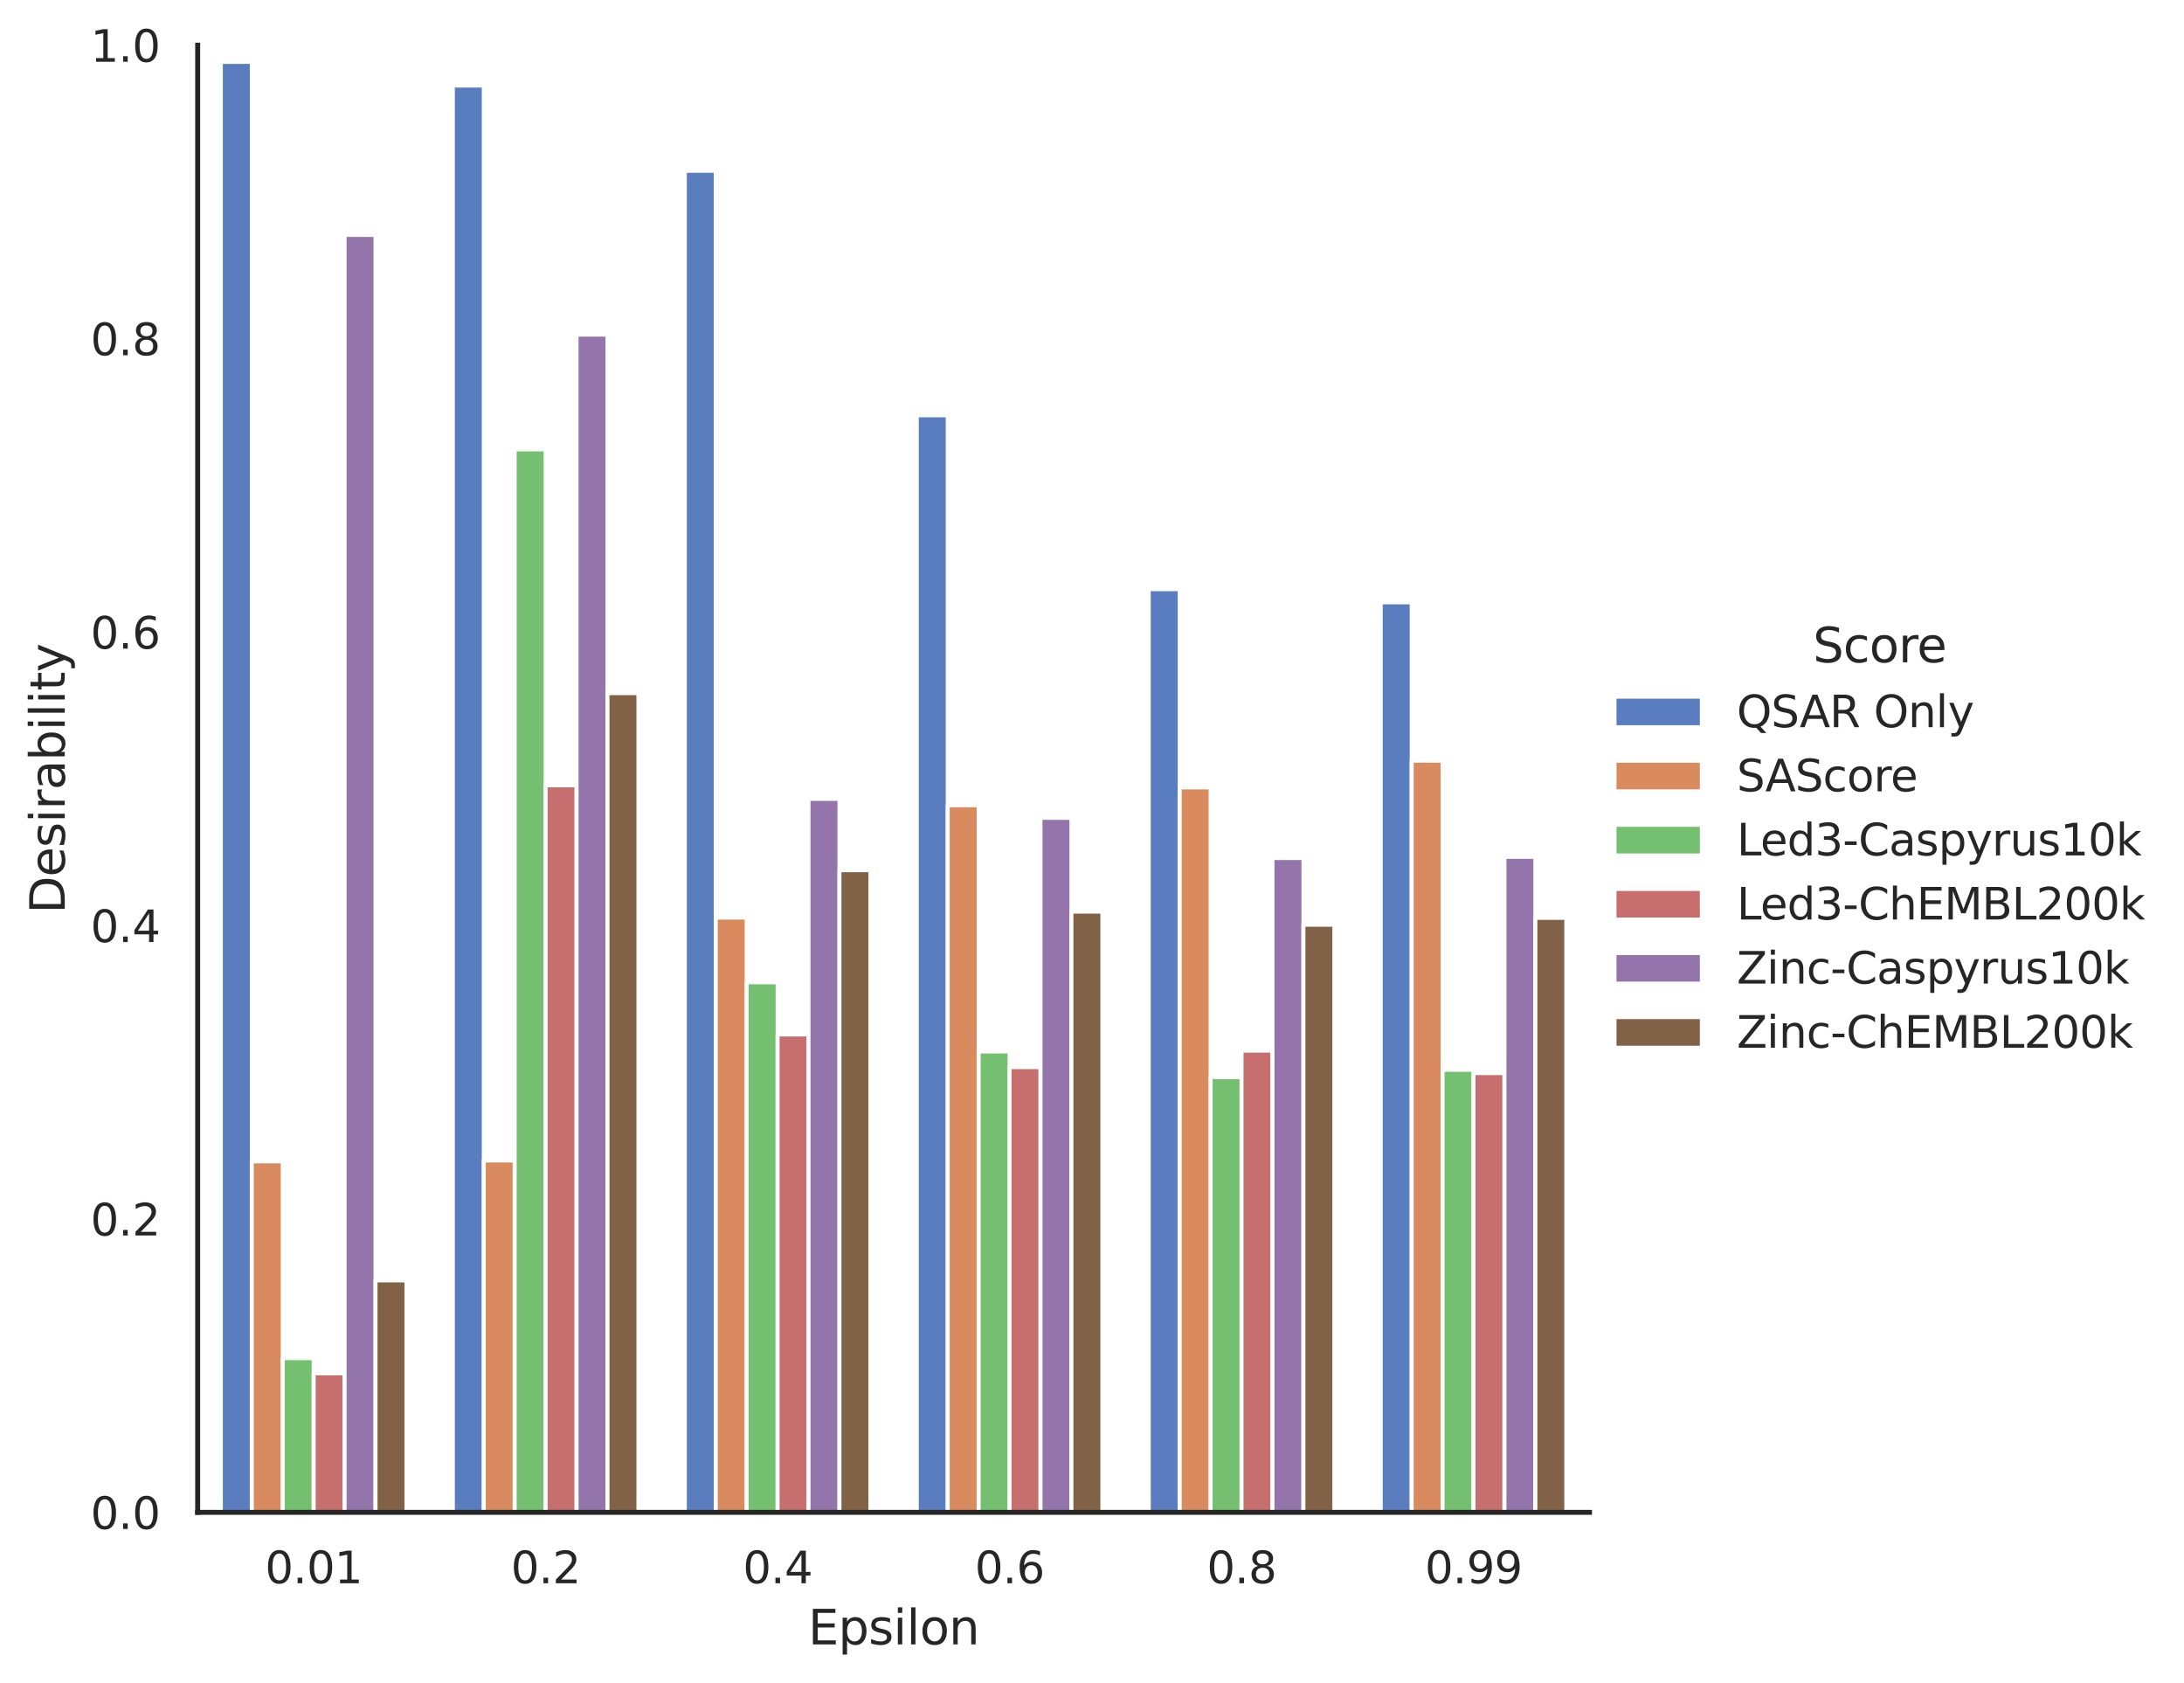 <?xml version="1.0" encoding="utf-8" standalone="no"?>
<!DOCTYPE svg PUBLIC "-//W3C//DTD SVG 1.1//EN"
  "http://www.w3.org/Graphics/SVG/1.1/DTD/svg11.dtd">
<svg xmlns:xlink="http://www.w3.org/1999/xlink" width="550.294pt" height="423.919pt" viewBox="0 0 550.294 423.919" xmlns="http://www.w3.org/2000/svg" version="1.1">
 <defs>
  <style type="text/css">*{stroke-linejoin: round; stroke-linecap: butt}</style>
 </defs>
 <g id="figure_1">
  <g id="patch_1">
   <path d="M 0 423.919 
L 550.294 423.919 
L 550.294 0 
L 0 0 
z
" style="fill: #ffffff"/>
  </g>
  <g id="axes_1">
   <g id="patch_2">
    <path d="M 49.807 380.959 
L 400.501 380.959 
L 400.501 11.379 
L 49.807 11.379 
z
" style="fill: #ffffff"/>
   </g>
   <g id="matplotlib.axis_1">
    <g id="xtick_1">
     <g id="text_1">
      <!-- 0.01 -->
      <g style="fill: #262626" transform="translate(66.786 398.817)scale(0.11 -0.11)">
       <defs>
        <path id="DejaVuSans-30" d="M 2034 4250 
Q 1547 4250 1301 3770 
Q 1056 3291 1056 2328 
Q 1056 1369 1301 889 
Q 1547 409 2034 409 
Q 2525 409 2770 889 
Q 3016 1369 3016 2328 
Q 3016 3291 2770 3770 
Q 2525 4250 2034 4250 
z
M 2034 4750 
Q 2819 4750 3233 4129 
Q 3647 3509 3647 2328 
Q 3647 1150 3233 529 
Q 2819 -91 2034 -91 
Q 1250 -91 836 529 
Q 422 1150 422 2328 
Q 422 3509 836 4129 
Q 1250 4750 2034 4750 
z
" transform="scale(0.016)"/>
        <path id="DejaVuSans-2e" d="M 684 794 
L 1344 794 
L 1344 0 
L 684 0 
L 684 794 
z
" transform="scale(0.016)"/>
        <path id="DejaVuSans-31" d="M 794 531 
L 1825 531 
L 1825 4091 
L 703 3866 
L 703 4441 
L 1819 4666 
L 2450 4666 
L 2450 531 
L 3481 531 
L 3481 0 
L 794 0 
L 794 531 
z
" transform="scale(0.016)"/>
       </defs>
       <use xlink:href="#DejaVuSans-30"/>
       <use xlink:href="#DejaVuSans-2e" x="63.623"/>
       <use xlink:href="#DejaVuSans-30" x="95.41"/>
       <use xlink:href="#DejaVuSans-31" x="159.033"/>
      </g>
     </g>
    </g>
    <g id="xtick_2">
     <g id="text_2">
      <!-- 0.2 -->
      <g style="fill: #262626" transform="translate(128.734 398.817)scale(0.11 -0.11)">
       <defs>
        <path id="DejaVuSans-32" d="M 1228 531 
L 3431 531 
L 3431 0 
L 469 0 
L 469 531 
Q 828 903 1448 1529 
Q 2069 2156 2228 2338 
Q 2531 2678 2651 2914 
Q 2772 3150 2772 3378 
Q 2772 3750 2511 3984 
Q 2250 4219 1831 4219 
Q 1534 4219 1204 4116 
Q 875 4013 500 3803 
L 500 4441 
Q 881 4594 1212 4672 
Q 1544 4750 1819 4750 
Q 2544 4750 2975 4387 
Q 3406 4025 3406 3419 
Q 3406 3131 3298 2873 
Q 3191 2616 2906 2266 
Q 2828 2175 2409 1742 
Q 1991 1309 1228 531 
z
" transform="scale(0.016)"/>
       </defs>
       <use xlink:href="#DejaVuSans-30"/>
       <use xlink:href="#DejaVuSans-2e" x="63.623"/>
       <use xlink:href="#DejaVuSans-32" x="95.41"/>
      </g>
     </g>
    </g>
    <g id="xtick_3">
     <g id="text_3">
      <!-- 0.4 -->
      <g style="fill: #262626" transform="translate(187.183 398.817)scale(0.11 -0.11)">
       <defs>
        <path id="DejaVuSans-34" d="M 2419 4116 
L 825 1625 
L 2419 1625 
L 2419 4116 
z
M 2253 4666 
L 3047 4666 
L 3047 1625 
L 3713 1625 
L 3713 1100 
L 3047 1100 
L 3047 0 
L 2419 0 
L 2419 1100 
L 313 1100 
L 313 1709 
L 2253 4666 
z
" transform="scale(0.016)"/>
       </defs>
       <use xlink:href="#DejaVuSans-30"/>
       <use xlink:href="#DejaVuSans-2e" x="63.623"/>
       <use xlink:href="#DejaVuSans-34" x="95.41"/>
      </g>
     </g>
    </g>
    <g id="xtick_4">
     <g id="text_4">
      <!-- 0.6 -->
      <g style="fill: #262626" transform="translate(245.632 398.817)scale(0.11 -0.11)">
       <defs>
        <path id="DejaVuSans-36" d="M 2113 2584 
Q 1688 2584 1439 2293 
Q 1191 2003 1191 1497 
Q 1191 994 1439 701 
Q 1688 409 2113 409 
Q 2538 409 2786 701 
Q 3034 994 3034 1497 
Q 3034 2003 2786 2293 
Q 2538 2584 2113 2584 
z
M 3366 4563 
L 3366 3988 
Q 3128 4100 2886 4159 
Q 2644 4219 2406 4219 
Q 1781 4219 1451 3797 
Q 1122 3375 1075 2522 
Q 1259 2794 1537 2939 
Q 1816 3084 2150 3084 
Q 2853 3084 3261 2657 
Q 3669 2231 3669 1497 
Q 3669 778 3244 343 
Q 2819 -91 2113 -91 
Q 1303 -91 875 529 
Q 447 1150 447 2328 
Q 447 3434 972 4092 
Q 1497 4750 2381 4750 
Q 2619 4750 2861 4703 
Q 3103 4656 3366 4563 
z
" transform="scale(0.016)"/>
       </defs>
       <use xlink:href="#DejaVuSans-30"/>
       <use xlink:href="#DejaVuSans-2e" x="63.623"/>
       <use xlink:href="#DejaVuSans-36" x="95.41"/>
      </g>
     </g>
    </g>
    <g id="xtick_5">
     <g id="text_5">
      <!-- 0.8 -->
      <g style="fill: #262626" transform="translate(304.081 398.817)scale(0.11 -0.11)">
       <defs>
        <path id="DejaVuSans-38" d="M 2034 2216 
Q 1584 2216 1326 1975 
Q 1069 1734 1069 1313 
Q 1069 891 1326 650 
Q 1584 409 2034 409 
Q 2484 409 2743 651 
Q 3003 894 3003 1313 
Q 3003 1734 2745 1975 
Q 2488 2216 2034 2216 
z
M 1403 2484 
Q 997 2584 770 2862 
Q 544 3141 544 3541 
Q 544 4100 942 4425 
Q 1341 4750 2034 4750 
Q 2731 4750 3128 4425 
Q 3525 4100 3525 3541 
Q 3525 3141 3298 2862 
Q 3072 2584 2669 2484 
Q 3125 2378 3379 2068 
Q 3634 1759 3634 1313 
Q 3634 634 3220 271 
Q 2806 -91 2034 -91 
Q 1263 -91 848 271 
Q 434 634 434 1313 
Q 434 1759 690 2068 
Q 947 2378 1403 2484 
z
M 1172 3481 
Q 1172 3119 1398 2916 
Q 1625 2713 2034 2713 
Q 2441 2713 2670 2916 
Q 2900 3119 2900 3481 
Q 2900 3844 2670 4047 
Q 2441 4250 2034 4250 
Q 1625 4250 1398 4047 
Q 1172 3844 1172 3481 
z
" transform="scale(0.016)"/>
       </defs>
       <use xlink:href="#DejaVuSans-30"/>
       <use xlink:href="#DejaVuSans-2e" x="63.623"/>
       <use xlink:href="#DejaVuSans-38" x="95.41"/>
      </g>
     </g>
    </g>
    <g id="xtick_6">
     <g id="text_6">
      <!-- 0.99 -->
      <g style="fill: #262626" transform="translate(359.03 398.817)scale(0.11 -0.11)">
       <defs>
        <path id="DejaVuSans-39" d="M 703 97 
L 703 672 
Q 941 559 1184 500 
Q 1428 441 1663 441 
Q 2288 441 2617 861 
Q 2947 1281 2994 2138 
Q 2813 1869 2534 1725 
Q 2256 1581 1919 1581 
Q 1219 1581 811 2004 
Q 403 2428 403 3163 
Q 403 3881 828 4315 
Q 1253 4750 1959 4750 
Q 2769 4750 3195 4129 
Q 3622 3509 3622 2328 
Q 3622 1225 3098 567 
Q 2575 -91 1691 -91 
Q 1453 -91 1209 -44 
Q 966 3 703 97 
z
M 1959 2075 
Q 2384 2075 2632 2365 
Q 2881 2656 2881 3163 
Q 2881 3666 2632 3958 
Q 2384 4250 1959 4250 
Q 1534 4250 1286 3958 
Q 1038 3666 1038 3163 
Q 1038 2656 1286 2365 
Q 1534 2075 1959 2075 
z
" transform="scale(0.016)"/>
       </defs>
       <use xlink:href="#DejaVuSans-30"/>
       <use xlink:href="#DejaVuSans-2e" x="63.623"/>
       <use xlink:href="#DejaVuSans-39" x="95.41"/>
       <use xlink:href="#DejaVuSans-39" x="159.033"/>
      </g>
     </g>
    </g>
    <g id="text_7">
     <!-- Epsilon -->
     <g style="fill: #262626" transform="translate(203.621 414.223)scale(0.12 -0.12)">
      <defs>
       <path id="DejaVuSans-45" d="M 628 4666 
L 3578 4666 
L 3578 4134 
L 1259 4134 
L 1259 2753 
L 3481 2753 
L 3481 2222 
L 1259 2222 
L 1259 531 
L 3634 531 
L 3634 0 
L 628 0 
L 628 4666 
z
" transform="scale(0.016)"/>
       <path id="DejaVuSans-70" d="M 1159 525 
L 1159 -1331 
L 581 -1331 
L 581 3500 
L 1159 3500 
L 1159 2969 
Q 1341 3281 1617 3432 
Q 1894 3584 2278 3584 
Q 2916 3584 3314 3078 
Q 3713 2572 3713 1747 
Q 3713 922 3314 415 
Q 2916 -91 2278 -91 
Q 1894 -91 1617 61 
Q 1341 213 1159 525 
z
M 3116 1747 
Q 3116 2381 2855 2742 
Q 2594 3103 2138 3103 
Q 1681 3103 1420 2742 
Q 1159 2381 1159 1747 
Q 1159 1113 1420 752 
Q 1681 391 2138 391 
Q 2594 391 2855 752 
Q 3116 1113 3116 1747 
z
" transform="scale(0.016)"/>
       <path id="DejaVuSans-73" d="M 2834 3397 
L 2834 2853 
Q 2591 2978 2328 3040 
Q 2066 3103 1784 3103 
Q 1356 3103 1142 2972 
Q 928 2841 928 2578 
Q 928 2378 1081 2264 
Q 1234 2150 1697 2047 
L 1894 2003 
Q 2506 1872 2764 1633 
Q 3022 1394 3022 966 
Q 3022 478 2636 193 
Q 2250 -91 1575 -91 
Q 1294 -91 989 -36 
Q 684 19 347 128 
L 347 722 
Q 666 556 975 473 
Q 1284 391 1588 391 
Q 1994 391 2212 530 
Q 2431 669 2431 922 
Q 2431 1156 2273 1281 
Q 2116 1406 1581 1522 
L 1381 1569 
Q 847 1681 609 1914 
Q 372 2147 372 2553 
Q 372 3047 722 3315 
Q 1072 3584 1716 3584 
Q 2034 3584 2315 3537 
Q 2597 3491 2834 3397 
z
" transform="scale(0.016)"/>
       <path id="DejaVuSans-69" d="M 603 3500 
L 1178 3500 
L 1178 0 
L 603 0 
L 603 3500 
z
M 603 4863 
L 1178 4863 
L 1178 4134 
L 603 4134 
L 603 4863 
z
" transform="scale(0.016)"/>
       <path id="DejaVuSans-6c" d="M 603 4863 
L 1178 4863 
L 1178 0 
L 603 0 
L 603 4863 
z
" transform="scale(0.016)"/>
       <path id="DejaVuSans-6f" d="M 1959 3097 
Q 1497 3097 1228 2736 
Q 959 2375 959 1747 
Q 959 1119 1226 758 
Q 1494 397 1959 397 
Q 2419 397 2687 759 
Q 2956 1122 2956 1747 
Q 2956 2369 2687 2733 
Q 2419 3097 1959 3097 
z
M 1959 3584 
Q 2709 3584 3137 3096 
Q 3566 2609 3566 1747 
Q 3566 888 3137 398 
Q 2709 -91 1959 -91 
Q 1206 -91 779 398 
Q 353 888 353 1747 
Q 353 2609 779 3096 
Q 1206 3584 1959 3584 
z
" transform="scale(0.016)"/>
       <path id="DejaVuSans-6e" d="M 3513 2113 
L 3513 0 
L 2938 0 
L 2938 2094 
Q 2938 2591 2744 2837 
Q 2550 3084 2163 3084 
Q 1697 3084 1428 2787 
Q 1159 2491 1159 1978 
L 1159 0 
L 581 0 
L 581 3500 
L 1159 3500 
L 1159 2956 
Q 1366 3272 1645 3428 
Q 1925 3584 2291 3584 
Q 2894 3584 3203 3211 
Q 3513 2838 3513 2113 
z
" transform="scale(0.016)"/>
      </defs>
      <use xlink:href="#DejaVuSans-45"/>
      <use xlink:href="#DejaVuSans-70" x="63.184"/>
      <use xlink:href="#DejaVuSans-73" x="126.66"/>
      <use xlink:href="#DejaVuSans-69" x="178.76"/>
      <use xlink:href="#DejaVuSans-6c" x="206.543"/>
      <use xlink:href="#DejaVuSans-6f" x="234.326"/>
      <use xlink:href="#DejaVuSans-6e" x="295.508"/>
     </g>
    </g>
   </g>
   <g id="matplotlib.axis_2">
    <g id="ytick_1">
     <g id="text_8">
      <!-- 0.0 -->
      <g style="fill: #262626" transform="translate(22.814 385.138)scale(0.11 -0.11)">
       <use xlink:href="#DejaVuSans-30"/>
       <use xlink:href="#DejaVuSans-2e" x="63.623"/>
       <use xlink:href="#DejaVuSans-30" x="95.41"/>
      </g>
     </g>
    </g>
    <g id="ytick_2">
     <g id="text_9">
      <!-- 0.2 -->
      <g style="fill: #262626" transform="translate(22.814 311.222)scale(0.11 -0.11)">
       <use xlink:href="#DejaVuSans-30"/>
       <use xlink:href="#DejaVuSans-2e" x="63.623"/>
       <use xlink:href="#DejaVuSans-32" x="95.41"/>
      </g>
     </g>
    </g>
    <g id="ytick_3">
     <g id="text_10">
      <!-- 0.4 -->
      <g style="fill: #262626" transform="translate(22.814 237.306)scale(0.11 -0.11)">
       <use xlink:href="#DejaVuSans-30"/>
       <use xlink:href="#DejaVuSans-2e" x="63.623"/>
       <use xlink:href="#DejaVuSans-34" x="95.41"/>
      </g>
     </g>
    </g>
    <g id="ytick_4">
     <g id="text_11">
      <!-- 0.6 -->
      <g style="fill: #262626" transform="translate(22.814 163.39)scale(0.11 -0.11)">
       <use xlink:href="#DejaVuSans-30"/>
       <use xlink:href="#DejaVuSans-2e" x="63.623"/>
       <use xlink:href="#DejaVuSans-36" x="95.41"/>
      </g>
     </g>
    </g>
    <g id="ytick_5">
     <g id="text_12">
      <!-- 0.8 -->
      <g style="fill: #262626" transform="translate(22.814 89.474)scale(0.11 -0.11)">
       <use xlink:href="#DejaVuSans-30"/>
       <use xlink:href="#DejaVuSans-2e" x="63.623"/>
       <use xlink:href="#DejaVuSans-38" x="95.41"/>
      </g>
     </g>
    </g>
    <g id="ytick_6">
     <g id="text_13">
      <!-- 1.0 -->
      <g style="fill: #262626" transform="translate(22.814 15.558)scale(0.11 -0.11)">
       <use xlink:href="#DejaVuSans-31"/>
       <use xlink:href="#DejaVuSans-2e" x="63.623"/>
       <use xlink:href="#DejaVuSans-30" x="95.41"/>
      </g>
     </g>
    </g>
    <g id="text_14">
     <!-- Desirability -->
     <g style="fill: #262626" transform="translate(16.318 230.13)rotate(-90)scale(0.12 -0.12)">
      <defs>
       <path id="DejaVuSans-44" d="M 1259 4147 
L 1259 519 
L 2022 519 
Q 2988 519 3436 956 
Q 3884 1394 3884 2338 
Q 3884 3275 3436 3711 
Q 2988 4147 2022 4147 
L 1259 4147 
z
M 628 4666 
L 1925 4666 
Q 3281 4666 3915 4102 
Q 4550 3538 4550 2338 
Q 4550 1131 3912 565 
Q 3275 0 1925 0 
L 628 0 
L 628 4666 
z
" transform="scale(0.016)"/>
       <path id="DejaVuSans-65" d="M 3597 1894 
L 3597 1613 
L 953 1613 
Q 991 1019 1311 708 
Q 1631 397 2203 397 
Q 2534 397 2845 478 
Q 3156 559 3463 722 
L 3463 178 
Q 3153 47 2828 -22 
Q 2503 -91 2169 -91 
Q 1331 -91 842 396 
Q 353 884 353 1716 
Q 353 2575 817 3079 
Q 1281 3584 2069 3584 
Q 2775 3584 3186 3129 
Q 3597 2675 3597 1894 
z
M 3022 2063 
Q 3016 2534 2758 2815 
Q 2500 3097 2075 3097 
Q 1594 3097 1305 2825 
Q 1016 2553 972 2059 
L 3022 2063 
z
" transform="scale(0.016)"/>
       <path id="DejaVuSans-72" d="M 2631 2963 
Q 2534 3019 2420 3045 
Q 2306 3072 2169 3072 
Q 1681 3072 1420 2755 
Q 1159 2438 1159 1844 
L 1159 0 
L 581 0 
L 581 3500 
L 1159 3500 
L 1159 2956 
Q 1341 3275 1631 3429 
Q 1922 3584 2338 3584 
Q 2397 3584 2469 3576 
Q 2541 3569 2628 3553 
L 2631 2963 
z
" transform="scale(0.016)"/>
       <path id="DejaVuSans-61" d="M 2194 1759 
Q 1497 1759 1228 1600 
Q 959 1441 959 1056 
Q 959 750 1161 570 
Q 1363 391 1709 391 
Q 2188 391 2477 730 
Q 2766 1069 2766 1631 
L 2766 1759 
L 2194 1759 
z
M 3341 1997 
L 3341 0 
L 2766 0 
L 2766 531 
Q 2569 213 2275 61 
Q 1981 -91 1556 -91 
Q 1019 -91 701 211 
Q 384 513 384 1019 
Q 384 1609 779 1909 
Q 1175 2209 1959 2209 
L 2766 2209 
L 2766 2266 
Q 2766 2663 2505 2880 
Q 2244 3097 1772 3097 
Q 1472 3097 1187 3025 
Q 903 2953 641 2809 
L 641 3341 
Q 956 3463 1253 3523 
Q 1550 3584 1831 3584 
Q 2591 3584 2966 3190 
Q 3341 2797 3341 1997 
z
" transform="scale(0.016)"/>
       <path id="DejaVuSans-62" d="M 3116 1747 
Q 3116 2381 2855 2742 
Q 2594 3103 2138 3103 
Q 1681 3103 1420 2742 
Q 1159 2381 1159 1747 
Q 1159 1113 1420 752 
Q 1681 391 2138 391 
Q 2594 391 2855 752 
Q 3116 1113 3116 1747 
z
M 1159 2969 
Q 1341 3281 1617 3432 
Q 1894 3584 2278 3584 
Q 2916 3584 3314 3078 
Q 3713 2572 3713 1747 
Q 3713 922 3314 415 
Q 2916 -91 2278 -91 
Q 1894 -91 1617 61 
Q 1341 213 1159 525 
L 1159 0 
L 581 0 
L 581 4863 
L 1159 4863 
L 1159 2969 
z
" transform="scale(0.016)"/>
       <path id="DejaVuSans-74" d="M 1172 4494 
L 1172 3500 
L 2356 3500 
L 2356 3053 
L 1172 3053 
L 1172 1153 
Q 1172 725 1289 603 
Q 1406 481 1766 481 
L 2356 481 
L 2356 0 
L 1766 0 
Q 1100 0 847 248 
Q 594 497 594 1153 
L 594 3053 
L 172 3053 
L 172 3500 
L 594 3500 
L 594 4494 
L 1172 4494 
z
" transform="scale(0.016)"/>
       <path id="DejaVuSans-79" d="M 2059 -325 
Q 1816 -950 1584 -1140 
Q 1353 -1331 966 -1331 
L 506 -1331 
L 506 -850 
L 844 -850 
Q 1081 -850 1212 -737 
Q 1344 -625 1503 -206 
L 1606 56 
L 191 3500 
L 800 3500 
L 1894 763 
L 2988 3500 
L 3597 3500 
L 2059 -325 
z
" transform="scale(0.016)"/>
      </defs>
      <use xlink:href="#DejaVuSans-44"/>
      <use xlink:href="#DejaVuSans-65" x="77.002"/>
      <use xlink:href="#DejaVuSans-73" x="138.525"/>
      <use xlink:href="#DejaVuSans-69" x="190.625"/>
      <use xlink:href="#DejaVuSans-72" x="218.408"/>
      <use xlink:href="#DejaVuSans-61" x="259.521"/>
      <use xlink:href="#DejaVuSans-62" x="320.801"/>
      <use xlink:href="#DejaVuSans-69" x="384.277"/>
      <use xlink:href="#DejaVuSans-6c" x="412.061"/>
      <use xlink:href="#DejaVuSans-69" x="439.844"/>
      <use xlink:href="#DejaVuSans-74" x="467.627"/>
      <use xlink:href="#DejaVuSans-79" x="506.836"/>
     </g>
    </g>
   </g>
   <g id="patch_3">
    <path d="M 55.652 380.959 
L 63.445 380.959 
L 63.445 15.594 
L 55.652 15.594 
z
" clip-path="url(#p64723d517e)" style="fill: #597dbf; stroke: #ffffff; stroke-linejoin: miter"/>
   </g>
   <g id="patch_4">
    <path d="M 114.101 380.959 
L 121.894 380.959 
L 121.894 21.555 
L 114.101 21.555 
z
" clip-path="url(#p64723d517e)" style="fill: #597dbf; stroke: #ffffff; stroke-linejoin: miter"/>
   </g>
   <g id="patch_5">
    <path d="M 172.55 380.959 
L 180.343 380.959 
L 180.343 43.024 
L 172.55 43.024 
z
" clip-path="url(#p64723d517e)" style="fill: #597dbf; stroke: #ffffff; stroke-linejoin: miter"/>
   </g>
   <g id="patch_6">
    <path d="M 230.999 380.959 
L 238.792 380.959 
L 238.792 104.609 
L 230.999 104.609 
z
" clip-path="url(#p64723d517e)" style="fill: #597dbf; stroke: #ffffff; stroke-linejoin: miter"/>
   </g>
   <g id="patch_7">
    <path d="M 289.448 380.959 
L 297.241 380.959 
L 297.241 148.418 
L 289.448 148.418 
z
" clip-path="url(#p64723d517e)" style="fill: #597dbf; stroke: #ffffff; stroke-linejoin: miter"/>
   </g>
   <g id="patch_8">
    <path d="M 347.897 380.959 
L 355.69 380.959 
L 355.69 151.728 
L 347.897 151.728 
z
" clip-path="url(#p64723d517e)" style="fill: #597dbf; stroke: #ffffff; stroke-linejoin: miter"/>
   </g>
   <g id="patch_9">
    <path d="M 63.445 380.959 
L 71.238 380.959 
L 71.238 292.55 
L 63.445 292.55 
z
" clip-path="url(#p64723d517e)" style="fill: #d98b5f; stroke: #ffffff; stroke-linejoin: miter"/>
   </g>
   <g id="patch_10">
    <path d="M 121.894 380.959 
L 129.687 380.959 
L 129.687 292.323 
L 121.894 292.323 
z
" clip-path="url(#p64723d517e)" style="fill: #d98b5f; stroke: #ffffff; stroke-linejoin: miter"/>
   </g>
   <g id="patch_11">
    <path d="M 180.343 380.959 
L 188.136 380.959 
L 188.136 231.132 
L 180.343 231.132 
z
" clip-path="url(#p64723d517e)" style="fill: #d98b5f; stroke: #ffffff; stroke-linejoin: miter"/>
   </g>
   <g id="patch_12">
    <path d="M 238.792 380.959 
L 246.585 380.959 
L 246.585 202.839 
L 238.792 202.839 
z
" clip-path="url(#p64723d517e)" style="fill: #d98b5f; stroke: #ffffff; stroke-linejoin: miter"/>
   </g>
   <g id="patch_13">
    <path d="M 297.241 380.959 
L 305.034 380.959 
L 305.034 198.356 
L 297.241 198.356 
z
" clip-path="url(#p64723d517e)" style="fill: #d98b5f; stroke: #ffffff; stroke-linejoin: miter"/>
   </g>
   <g id="patch_14">
    <path d="M 355.69 380.959 
L 363.483 380.959 
L 363.483 191.619 
L 355.69 191.619 
z
" clip-path="url(#p64723d517e)" style="fill: #d98b5f; stroke: #ffffff; stroke-linejoin: miter"/>
   </g>
   <g id="patch_15">
    <path d="M 71.238 380.959 
L 79.032 380.959 
L 79.032 342.123 
L 71.238 342.123 
z
" clip-path="url(#p64723d517e)" style="fill: #75bf71; stroke: #ffffff; stroke-linejoin: miter"/>
   </g>
   <g id="patch_16">
    <path d="M 129.687 380.959 
L 137.481 380.959 
L 137.481 113.202 
L 129.687 113.202 
z
" clip-path="url(#p64723d517e)" style="fill: #75bf71; stroke: #ffffff; stroke-linejoin: miter"/>
   </g>
   <g id="patch_17">
    <path d="M 188.136 380.959 
L 195.93 380.959 
L 195.93 247.44 
L 188.136 247.44 
z
" clip-path="url(#p64723d517e)" style="fill: #75bf71; stroke: #ffffff; stroke-linejoin: miter"/>
   </g>
   <g id="patch_18">
    <path d="M 246.585 380.959 
L 254.378 380.959 
L 254.378 264.871 
L 246.585 264.871 
z
" clip-path="url(#p64723d517e)" style="fill: #75bf71; stroke: #ffffff; stroke-linejoin: miter"/>
   </g>
   <g id="patch_19">
    <path d="M 305.034 380.959 
L 312.827 380.959 
L 312.827 271.331 
L 305.034 271.331 
z
" clip-path="url(#p64723d517e)" style="fill: #75bf71; stroke: #ffffff; stroke-linejoin: miter"/>
   </g>
   <g id="patch_20">
    <path d="M 363.483 380.959 
L 371.276 380.959 
L 371.276 269.479 
L 363.483 269.479 
z
" clip-path="url(#p64723d517e)" style="fill: #75bf71; stroke: #ffffff; stroke-linejoin: miter"/>
   </g>
   <g id="patch_21">
    <path d="M 79.032 380.959 
L 86.825 380.959 
L 86.825 345.948 
L 79.032 345.948 
z
" clip-path="url(#p64723d517e)" style="fill: #c76e6e; stroke: #ffffff; stroke-linejoin: miter"/>
   </g>
   <g id="patch_22">
    <path d="M 137.481 380.959 
L 145.274 380.959 
L 145.274 197.827 
L 137.481 197.827 
z
" clip-path="url(#p64723d517e)" style="fill: #c76e6e; stroke: #ffffff; stroke-linejoin: miter"/>
   </g>
   <g id="patch_23">
    <path d="M 195.93 380.959 
L 203.723 380.959 
L 203.723 260.581 
L 195.93 260.581 
z
" clip-path="url(#p64723d517e)" style="fill: #c76e6e; stroke: #ffffff; stroke-linejoin: miter"/>
   </g>
   <g id="patch_24">
    <path d="M 254.378 380.959 
L 262.172 380.959 
L 262.172 268.803 
L 254.378 268.803 
z
" clip-path="url(#p64723d517e)" style="fill: #c76e6e; stroke: #ffffff; stroke-linejoin: miter"/>
   </g>
   <g id="patch_25">
    <path d="M 312.827 380.959 
L 320.621 380.959 
L 320.621 264.658 
L 312.827 264.658 
z
" clip-path="url(#p64723d517e)" style="fill: #c76e6e; stroke: #ffffff; stroke-linejoin: miter"/>
   </g>
   <g id="patch_26">
    <path d="M 371.276 380.959 
L 379.069 380.959 
L 379.069 270.323 
L 371.276 270.323 
z
" clip-path="url(#p64723d517e)" style="fill: #c76e6e; stroke: #ffffff; stroke-linejoin: miter"/>
   </g>
   <g id="patch_27">
    <path d="M 86.825 380.959 
L 94.618 380.959 
L 94.618 59.181 
L 86.825 59.181 
z
" clip-path="url(#p64723d517e)" style="fill: #9475ab; stroke: #ffffff; stroke-linejoin: miter"/>
   </g>
   <g id="patch_28">
    <path d="M 145.274 380.959 
L 153.067 380.959 
L 153.067 84.301 
L 145.274 84.301 
z
" clip-path="url(#p64723d517e)" style="fill: #9475ab; stroke: #ffffff; stroke-linejoin: miter"/>
   </g>
   <g id="patch_29">
    <path d="M 203.723 380.959 
L 211.516 380.959 
L 211.516 201.244 
L 203.723 201.244 
z
" clip-path="url(#p64723d517e)" style="fill: #9475ab; stroke: #ffffff; stroke-linejoin: miter"/>
   </g>
   <g id="patch_30">
    <path d="M 262.172 380.959 
L 269.965 380.959 
L 269.965 206.014 
L 262.172 206.014 
z
" clip-path="url(#p64723d517e)" style="fill: #9475ab; stroke: #ffffff; stroke-linejoin: miter"/>
   </g>
   <g id="patch_31">
    <path d="M 320.621 380.959 
L 328.414 380.959 
L 328.414 216.137 
L 320.621 216.137 
z
" clip-path="url(#p64723d517e)" style="fill: #9475ab; stroke: #ffffff; stroke-linejoin: miter"/>
   </g>
   <g id="patch_32">
    <path d="M 379.069 380.959 
L 386.863 380.959 
L 386.863 215.843 
L 379.069 215.843 
z
" clip-path="url(#p64723d517e)" style="fill: #9475ab; stroke: #ffffff; stroke-linejoin: miter"/>
   </g>
   <g id="patch_33">
    <path d="M 94.618 380.959 
L 102.411 380.959 
L 102.411 322.525 
L 94.618 322.525 
z
" clip-path="url(#p64723d517e)" style="fill: #826246; stroke: #ffffff; stroke-linejoin: miter"/>
   </g>
   <g id="patch_34">
    <path d="M 153.067 380.959 
L 160.86 380.959 
L 160.86 174.616 
L 153.067 174.616 
z
" clip-path="url(#p64723d517e)" style="fill: #826246; stroke: #ffffff; stroke-linejoin: miter"/>
   </g>
   <g id="patch_35">
    <path d="M 211.516 380.959 
L 219.309 380.959 
L 219.309 219.206 
L 211.516 219.206 
z
" clip-path="url(#p64723d517e)" style="fill: #826246; stroke: #ffffff; stroke-linejoin: miter"/>
   </g>
   <g id="patch_36">
    <path d="M 269.965 380.959 
L 277.758 380.959 
L 277.758 229.634 
L 269.965 229.634 
z
" clip-path="url(#p64723d517e)" style="fill: #826246; stroke: #ffffff; stroke-linejoin: miter"/>
   </g>
   <g id="patch_37">
    <path d="M 328.414 380.959 
L 336.207 380.959 
L 336.207 232.941 
L 328.414 232.941 
z
" clip-path="url(#p64723d517e)" style="fill: #826246; stroke: #ffffff; stroke-linejoin: miter"/>
   </g>
   <g id="patch_38">
    <path d="M 386.863 380.959 
L 394.656 380.959 
L 394.656 231.212 
L 386.863 231.212 
z
" clip-path="url(#p64723d517e)" style="fill: #826246; stroke: #ffffff; stroke-linejoin: miter"/>
   </g>
   <g id="line2d_1">
    <path clip-path="url(#p64723d517e)" style="fill: none; stroke: #424242; stroke-width: 2.7; stroke-linecap: round"/>
   </g>
   <g id="line2d_2">
    <path clip-path="url(#p64723d517e)" style="fill: none; stroke: #424242; stroke-width: 2.7; stroke-linecap: round"/>
   </g>
   <g id="line2d_3">
    <path clip-path="url(#p64723d517e)" style="fill: none; stroke: #424242; stroke-width: 2.7; stroke-linecap: round"/>
   </g>
   <g id="line2d_4">
    <path clip-path="url(#p64723d517e)" style="fill: none; stroke: #424242; stroke-width: 2.7; stroke-linecap: round"/>
   </g>
   <g id="line2d_5">
    <path clip-path="url(#p64723d517e)" style="fill: none; stroke: #424242; stroke-width: 2.7; stroke-linecap: round"/>
   </g>
   <g id="line2d_6">
    <path clip-path="url(#p64723d517e)" style="fill: none; stroke: #424242; stroke-width: 2.7; stroke-linecap: round"/>
   </g>
   <g id="line2d_7">
    <path clip-path="url(#p64723d517e)" style="fill: none; stroke: #424242; stroke-width: 2.7; stroke-linecap: round"/>
   </g>
   <g id="line2d_8">
    <path clip-path="url(#p64723d517e)" style="fill: none; stroke: #424242; stroke-width: 2.7; stroke-linecap: round"/>
   </g>
   <g id="line2d_9">
    <path clip-path="url(#p64723d517e)" style="fill: none; stroke: #424242; stroke-width: 2.7; stroke-linecap: round"/>
   </g>
   <g id="line2d_10">
    <path clip-path="url(#p64723d517e)" style="fill: none; stroke: #424242; stroke-width: 2.7; stroke-linecap: round"/>
   </g>
   <g id="line2d_11">
    <path clip-path="url(#p64723d517e)" style="fill: none; stroke: #424242; stroke-width: 2.7; stroke-linecap: round"/>
   </g>
   <g id="line2d_12">
    <path clip-path="url(#p64723d517e)" style="fill: none; stroke: #424242; stroke-width: 2.7; stroke-linecap: round"/>
   </g>
   <g id="line2d_13">
    <path clip-path="url(#p64723d517e)" style="fill: none; stroke: #424242; stroke-width: 2.7; stroke-linecap: round"/>
   </g>
   <g id="line2d_14">
    <path clip-path="url(#p64723d517e)" style="fill: none; stroke: #424242; stroke-width: 2.7; stroke-linecap: round"/>
   </g>
   <g id="line2d_15">
    <path clip-path="url(#p64723d517e)" style="fill: none; stroke: #424242; stroke-width: 2.7; stroke-linecap: round"/>
   </g>
   <g id="line2d_16">
    <path clip-path="url(#p64723d517e)" style="fill: none; stroke: #424242; stroke-width: 2.7; stroke-linecap: round"/>
   </g>
   <g id="line2d_17">
    <path clip-path="url(#p64723d517e)" style="fill: none; stroke: #424242; stroke-width: 2.7; stroke-linecap: round"/>
   </g>
   <g id="line2d_18">
    <path clip-path="url(#p64723d517e)" style="fill: none; stroke: #424242; stroke-width: 2.7; stroke-linecap: round"/>
   </g>
   <g id="line2d_19">
    <path clip-path="url(#p64723d517e)" style="fill: none; stroke: #424242; stroke-width: 2.7; stroke-linecap: round"/>
   </g>
   <g id="line2d_20">
    <path clip-path="url(#p64723d517e)" style="fill: none; stroke: #424242; stroke-width: 2.7; stroke-linecap: round"/>
   </g>
   <g id="line2d_21">
    <path clip-path="url(#p64723d517e)" style="fill: none; stroke: #424242; stroke-width: 2.7; stroke-linecap: round"/>
   </g>
   <g id="line2d_22">
    <path clip-path="url(#p64723d517e)" style="fill: none; stroke: #424242; stroke-width: 2.7; stroke-linecap: round"/>
   </g>
   <g id="line2d_23">
    <path clip-path="url(#p64723d517e)" style="fill: none; stroke: #424242; stroke-width: 2.7; stroke-linecap: round"/>
   </g>
   <g id="line2d_24">
    <path clip-path="url(#p64723d517e)" style="fill: none; stroke: #424242; stroke-width: 2.7; stroke-linecap: round"/>
   </g>
   <g id="line2d_25">
    <path clip-path="url(#p64723d517e)" style="fill: none; stroke: #424242; stroke-width: 2.7; stroke-linecap: round"/>
   </g>
   <g id="line2d_26">
    <path clip-path="url(#p64723d517e)" style="fill: none; stroke: #424242; stroke-width: 2.7; stroke-linecap: round"/>
   </g>
   <g id="line2d_27">
    <path clip-path="url(#p64723d517e)" style="fill: none; stroke: #424242; stroke-width: 2.7; stroke-linecap: round"/>
   </g>
   <g id="line2d_28">
    <path clip-path="url(#p64723d517e)" style="fill: none; stroke: #424242; stroke-width: 2.7; stroke-linecap: round"/>
   </g>
   <g id="line2d_29">
    <path clip-path="url(#p64723d517e)" style="fill: none; stroke: #424242; stroke-width: 2.7; stroke-linecap: round"/>
   </g>
   <g id="line2d_30">
    <path clip-path="url(#p64723d517e)" style="fill: none; stroke: #424242; stroke-width: 2.7; stroke-linecap: round"/>
   </g>
   <g id="line2d_31">
    <path clip-path="url(#p64723d517e)" style="fill: none; stroke: #424242; stroke-width: 2.7; stroke-linecap: round"/>
   </g>
   <g id="line2d_32">
    <path clip-path="url(#p64723d517e)" style="fill: none; stroke: #424242; stroke-width: 2.7; stroke-linecap: round"/>
   </g>
   <g id="line2d_33">
    <path clip-path="url(#p64723d517e)" style="fill: none; stroke: #424242; stroke-width: 2.7; stroke-linecap: round"/>
   </g>
   <g id="line2d_34">
    <path clip-path="url(#p64723d517e)" style="fill: none; stroke: #424242; stroke-width: 2.7; stroke-linecap: round"/>
   </g>
   <g id="line2d_35">
    <path clip-path="url(#p64723d517e)" style="fill: none; stroke: #424242; stroke-width: 2.7; stroke-linecap: round"/>
   </g>
   <g id="line2d_36">
    <path clip-path="url(#p64723d517e)" style="fill: none; stroke: #424242; stroke-width: 2.7; stroke-linecap: round"/>
   </g>
   <g id="patch_39">
    <path d="M 49.807 380.959 
L 49.807 11.379 
" style="fill: none; stroke: #262626; stroke-width: 1.25; stroke-linejoin: miter; stroke-linecap: square"/>
   </g>
   <g id="patch_40">
    <path d="M 49.807 380.959 
L 400.501 380.959 
" style="fill: none; stroke: #262626; stroke-width: 1.25; stroke-linejoin: miter; stroke-linecap: square"/>
   </g>
  </g>
  <g id="legend_1">
   <g id="text_15">
    <!-- Score -->
    <g style="fill: #262626" transform="translate(456.796 166.833)scale(0.12 -0.12)">
     <defs>
      <path id="DejaVuSans-53" d="M 3425 4513 
L 3425 3897 
Q 3066 4069 2747 4153 
Q 2428 4238 2131 4238 
Q 1616 4238 1336 4038 
Q 1056 3838 1056 3469 
Q 1056 3159 1242 3001 
Q 1428 2844 1947 2747 
L 2328 2669 
Q 3034 2534 3370 2195 
Q 3706 1856 3706 1288 
Q 3706 609 3251 259 
Q 2797 -91 1919 -91 
Q 1588 -91 1214 -16 
Q 841 59 441 206 
L 441 856 
Q 825 641 1194 531 
Q 1563 422 1919 422 
Q 2459 422 2753 634 
Q 3047 847 3047 1241 
Q 3047 1584 2836 1778 
Q 2625 1972 2144 2069 
L 1759 2144 
Q 1053 2284 737 2584 
Q 422 2884 422 3419 
Q 422 4038 858 4394 
Q 1294 4750 2059 4750 
Q 2388 4750 2728 4690 
Q 3069 4631 3425 4513 
z
" transform="scale(0.016)"/>
      <path id="DejaVuSans-63" d="M 3122 3366 
L 3122 2828 
Q 2878 2963 2633 3030 
Q 2388 3097 2138 3097 
Q 1578 3097 1268 2742 
Q 959 2388 959 1747 
Q 959 1106 1268 751 
Q 1578 397 2138 397 
Q 2388 397 2633 464 
Q 2878 531 3122 666 
L 3122 134 
Q 2881 22 2623 -34 
Q 2366 -91 2075 -91 
Q 1284 -91 818 406 
Q 353 903 353 1747 
Q 353 2603 823 3093 
Q 1294 3584 2113 3584 
Q 2378 3584 2631 3529 
Q 2884 3475 3122 3366 
z
" transform="scale(0.016)"/>
     </defs>
     <use xlink:href="#DejaVuSans-53"/>
     <use xlink:href="#DejaVuSans-63" x="63.477"/>
     <use xlink:href="#DejaVuSans-6f" x="118.457"/>
     <use xlink:href="#DejaVuSans-72" x="179.639"/>
     <use xlink:href="#DejaVuSans-65" x="218.502"/>
    </g>
   </g>
   <g id="patch_41">
    <path d="M 406.803 183.187 
L 428.803 183.187 
L 428.803 175.487 
L 406.803 175.487 
z
" style="fill: #597dbf; stroke: #ffffff; stroke-linejoin: miter"/>
   </g>
   <g id="text_16">
    <!-- QSAR Only -->
    <g style="fill: #262626" transform="translate(437.603 183.187)scale(0.11 -0.11)">
     <defs>
      <path id="DejaVuSans-51" d="M 2522 4238 
Q 1834 4238 1429 3725 
Q 1025 3213 1025 2328 
Q 1025 1447 1429 934 
Q 1834 422 2522 422 
Q 3209 422 3611 934 
Q 4013 1447 4013 2328 
Q 4013 3213 3611 3725 
Q 3209 4238 2522 4238 
z
M 3406 84 
L 4238 -825 
L 3475 -825 
L 2784 -78 
Q 2681 -84 2626 -87 
Q 2572 -91 2522 -91 
Q 1538 -91 948 567 
Q 359 1225 359 2328 
Q 359 3434 948 4092 
Q 1538 4750 2522 4750 
Q 3503 4750 4090 4092 
Q 4678 3434 4678 2328 
Q 4678 1516 4351 937 
Q 4025 359 3406 84 
z
" transform="scale(0.016)"/>
      <path id="DejaVuSans-41" d="M 2188 4044 
L 1331 1722 
L 3047 1722 
L 2188 4044 
z
M 1831 4666 
L 2547 4666 
L 4325 0 
L 3669 0 
L 3244 1197 
L 1141 1197 
L 716 0 
L 50 0 
L 1831 4666 
z
" transform="scale(0.016)"/>
      <path id="DejaVuSans-52" d="M 2841 2188 
Q 3044 2119 3236 1894 
Q 3428 1669 3622 1275 
L 4263 0 
L 3584 0 
L 2988 1197 
Q 2756 1666 2539 1819 
Q 2322 1972 1947 1972 
L 1259 1972 
L 1259 0 
L 628 0 
L 628 4666 
L 2053 4666 
Q 2853 4666 3247 4331 
Q 3641 3997 3641 3322 
Q 3641 2881 3436 2590 
Q 3231 2300 2841 2188 
z
M 1259 4147 
L 1259 2491 
L 2053 2491 
Q 2509 2491 2742 2702 
Q 2975 2913 2975 3322 
Q 2975 3731 2742 3939 
Q 2509 4147 2053 4147 
L 1259 4147 
z
" transform="scale(0.016)"/>
      <path id="DejaVuSans-20" transform="scale(0.016)"/>
      <path id="DejaVuSans-4f" d="M 2522 4238 
Q 1834 4238 1429 3725 
Q 1025 3213 1025 2328 
Q 1025 1447 1429 934 
Q 1834 422 2522 422 
Q 3209 422 3611 934 
Q 4013 1447 4013 2328 
Q 4013 3213 3611 3725 
Q 3209 4238 2522 4238 
z
M 2522 4750 
Q 3503 4750 4090 4092 
Q 4678 3434 4678 2328 
Q 4678 1225 4090 567 
Q 3503 -91 2522 -91 
Q 1538 -91 948 565 
Q 359 1222 359 2328 
Q 359 3434 948 4092 
Q 1538 4750 2522 4750 
z
" transform="scale(0.016)"/>
     </defs>
     <use xlink:href="#DejaVuSans-51"/>
     <use xlink:href="#DejaVuSans-53" x="78.711"/>
     <use xlink:href="#DejaVuSans-41" x="144.062"/>
     <use xlink:href="#DejaVuSans-52" x="212.471"/>
     <use xlink:href="#DejaVuSans-20" x="281.953"/>
     <use xlink:href="#DejaVuSans-4f" x="313.74"/>
     <use xlink:href="#DejaVuSans-6e" x="392.451"/>
     <use xlink:href="#DejaVuSans-6c" x="455.83"/>
     <use xlink:href="#DejaVuSans-79" x="483.613"/>
    </g>
   </g>
   <g id="patch_42">
    <path d="M 406.803 199.333 
L 428.803 199.333 
L 428.803 191.633 
L 406.803 191.633 
z
" style="fill: #d98b5f; stroke: #ffffff; stroke-linejoin: miter"/>
   </g>
   <g id="text_17">
    <!-- SAScore -->
    <g style="fill: #262626" transform="translate(437.603 199.333)scale(0.11 -0.11)">
     <use xlink:href="#DejaVuSans-53"/>
     <use xlink:href="#DejaVuSans-41" x="65.352"/>
     <use xlink:href="#DejaVuSans-53" x="133.76"/>
     <use xlink:href="#DejaVuSans-63" x="197.236"/>
     <use xlink:href="#DejaVuSans-6f" x="252.217"/>
     <use xlink:href="#DejaVuSans-72" x="313.398"/>
     <use xlink:href="#DejaVuSans-65" x="352.262"/>
    </g>
   </g>
   <g id="patch_43">
    <path d="M 406.803 215.479 
L 428.803 215.479 
L 428.803 207.779 
L 406.803 207.779 
z
" style="fill: #75bf71; stroke: #ffffff; stroke-linejoin: miter"/>
   </g>
   <g id="text_18">
    <!-- Led3-Caspyrus10k -->
    <g style="fill: #262626" transform="translate(437.603 215.479)scale(0.11 -0.11)">
     <defs>
      <path id="DejaVuSans-4c" d="M 628 4666 
L 1259 4666 
L 1259 531 
L 3531 531 
L 3531 0 
L 628 0 
L 628 4666 
z
" transform="scale(0.016)"/>
      <path id="DejaVuSans-64" d="M 2906 2969 
L 2906 4863 
L 3481 4863 
L 3481 0 
L 2906 0 
L 2906 525 
Q 2725 213 2448 61 
Q 2172 -91 1784 -91 
Q 1150 -91 751 415 
Q 353 922 353 1747 
Q 353 2572 751 3078 
Q 1150 3584 1784 3584 
Q 2172 3584 2448 3432 
Q 2725 3281 2906 2969 
z
M 947 1747 
Q 947 1113 1208 752 
Q 1469 391 1925 391 
Q 2381 391 2643 752 
Q 2906 1113 2906 1747 
Q 2906 2381 2643 2742 
Q 2381 3103 1925 3103 
Q 1469 3103 1208 2742 
Q 947 2381 947 1747 
z
" transform="scale(0.016)"/>
      <path id="DejaVuSans-33" d="M 2597 2516 
Q 3050 2419 3304 2112 
Q 3559 1806 3559 1356 
Q 3559 666 3084 287 
Q 2609 -91 1734 -91 
Q 1441 -91 1130 -33 
Q 819 25 488 141 
L 488 750 
Q 750 597 1062 519 
Q 1375 441 1716 441 
Q 2309 441 2620 675 
Q 2931 909 2931 1356 
Q 2931 1769 2642 2001 
Q 2353 2234 1838 2234 
L 1294 2234 
L 1294 2753 
L 1863 2753 
Q 2328 2753 2575 2939 
Q 2822 3125 2822 3475 
Q 2822 3834 2567 4026 
Q 2313 4219 1838 4219 
Q 1578 4219 1281 4162 
Q 984 4106 628 3988 
L 628 4550 
Q 988 4650 1302 4700 
Q 1616 4750 1894 4750 
Q 2613 4750 3031 4423 
Q 3450 4097 3450 3541 
Q 3450 3153 3228 2886 
Q 3006 2619 2597 2516 
z
" transform="scale(0.016)"/>
      <path id="DejaVuSans-2d" d="M 313 2009 
L 1997 2009 
L 1997 1497 
L 313 1497 
L 313 2009 
z
" transform="scale(0.016)"/>
      <path id="DejaVuSans-43" d="M 4122 4306 
L 4122 3641 
Q 3803 3938 3442 4084 
Q 3081 4231 2675 4231 
Q 1875 4231 1450 3742 
Q 1025 3253 1025 2328 
Q 1025 1406 1450 917 
Q 1875 428 2675 428 
Q 3081 428 3442 575 
Q 3803 722 4122 1019 
L 4122 359 
Q 3791 134 3420 21 
Q 3050 -91 2638 -91 
Q 1578 -91 968 557 
Q 359 1206 359 2328 
Q 359 3453 968 4101 
Q 1578 4750 2638 4750 
Q 3056 4750 3426 4639 
Q 3797 4528 4122 4306 
z
" transform="scale(0.016)"/>
      <path id="DejaVuSans-75" d="M 544 1381 
L 544 3500 
L 1119 3500 
L 1119 1403 
Q 1119 906 1312 657 
Q 1506 409 1894 409 
Q 2359 409 2629 706 
Q 2900 1003 2900 1516 
L 2900 3500 
L 3475 3500 
L 3475 0 
L 2900 0 
L 2900 538 
Q 2691 219 2414 64 
Q 2138 -91 1772 -91 
Q 1169 -91 856 284 
Q 544 659 544 1381 
z
M 1991 3584 
L 1991 3584 
z
" transform="scale(0.016)"/>
      <path id="DejaVuSans-6b" d="M 581 4863 
L 1159 4863 
L 1159 1991 
L 2875 3500 
L 3609 3500 
L 1753 1863 
L 3688 0 
L 2938 0 
L 1159 1709 
L 1159 0 
L 581 0 
L 581 4863 
z
" transform="scale(0.016)"/>
     </defs>
     <use xlink:href="#DejaVuSans-4c"/>
     <use xlink:href="#DejaVuSans-65" x="53.963"/>
     <use xlink:href="#DejaVuSans-64" x="115.486"/>
     <use xlink:href="#DejaVuSans-33" x="178.963"/>
     <use xlink:href="#DejaVuSans-2d" x="242.586"/>
     <use xlink:href="#DejaVuSans-43" x="278.67"/>
     <use xlink:href="#DejaVuSans-61" x="348.494"/>
     <use xlink:href="#DejaVuSans-73" x="409.773"/>
     <use xlink:href="#DejaVuSans-70" x="461.873"/>
     <use xlink:href="#DejaVuSans-79" x="525.35"/>
     <use xlink:href="#DejaVuSans-72" x="584.529"/>
     <use xlink:href="#DejaVuSans-75" x="625.643"/>
     <use xlink:href="#DejaVuSans-73" x="689.021"/>
     <use xlink:href="#DejaVuSans-31" x="741.121"/>
     <use xlink:href="#DejaVuSans-30" x="804.744"/>
     <use xlink:href="#DejaVuSans-6b" x="868.367"/>
    </g>
   </g>
   <g id="patch_44">
    <path d="M 406.803 231.625 
L 428.803 231.625 
L 428.803 223.925 
L 406.803 223.925 
z
" style="fill: #c76e6e; stroke: #ffffff; stroke-linejoin: miter"/>
   </g>
   <g id="text_19">
    <!-- Led3-ChEMBL200k -->
    <g style="fill: #262626" transform="translate(437.603 231.625)scale(0.11 -0.11)">
     <defs>
      <path id="DejaVuSans-68" d="M 3513 2113 
L 3513 0 
L 2938 0 
L 2938 2094 
Q 2938 2591 2744 2837 
Q 2550 3084 2163 3084 
Q 1697 3084 1428 2787 
Q 1159 2491 1159 1978 
L 1159 0 
L 581 0 
L 581 4863 
L 1159 4863 
L 1159 2956 
Q 1366 3272 1645 3428 
Q 1925 3584 2291 3584 
Q 2894 3584 3203 3211 
Q 3513 2838 3513 2113 
z
" transform="scale(0.016)"/>
      <path id="DejaVuSans-4d" d="M 628 4666 
L 1569 4666 
L 2759 1491 
L 3956 4666 
L 4897 4666 
L 4897 0 
L 4281 0 
L 4281 4097 
L 3078 897 
L 2444 897 
L 1241 4097 
L 1241 0 
L 628 0 
L 628 4666 
z
" transform="scale(0.016)"/>
      <path id="DejaVuSans-42" d="M 1259 2228 
L 1259 519 
L 2272 519 
Q 2781 519 3026 730 
Q 3272 941 3272 1375 
Q 3272 1813 3026 2020 
Q 2781 2228 2272 2228 
L 1259 2228 
z
M 1259 4147 
L 1259 2741 
L 2194 2741 
Q 2656 2741 2882 2914 
Q 3109 3088 3109 3444 
Q 3109 3797 2882 3972 
Q 2656 4147 2194 4147 
L 1259 4147 
z
M 628 4666 
L 2241 4666 
Q 2963 4666 3353 4366 
Q 3744 4066 3744 3513 
Q 3744 3084 3544 2831 
Q 3344 2578 2956 2516 
Q 3422 2416 3680 2098 
Q 3938 1781 3938 1306 
Q 3938 681 3513 340 
Q 3088 0 2303 0 
L 628 0 
L 628 4666 
z
" transform="scale(0.016)"/>
     </defs>
     <use xlink:href="#DejaVuSans-4c"/>
     <use xlink:href="#DejaVuSans-65" x="53.963"/>
     <use xlink:href="#DejaVuSans-64" x="115.486"/>
     <use xlink:href="#DejaVuSans-33" x="178.963"/>
     <use xlink:href="#DejaVuSans-2d" x="242.586"/>
     <use xlink:href="#DejaVuSans-43" x="278.67"/>
     <use xlink:href="#DejaVuSans-68" x="348.494"/>
     <use xlink:href="#DejaVuSans-45" x="411.873"/>
     <use xlink:href="#DejaVuSans-4d" x="475.057"/>
     <use xlink:href="#DejaVuSans-42" x="561.336"/>
     <use xlink:href="#DejaVuSans-4c" x="629.939"/>
     <use xlink:href="#DejaVuSans-32" x="685.652"/>
     <use xlink:href="#DejaVuSans-30" x="749.275"/>
     <use xlink:href="#DejaVuSans-30" x="812.898"/>
     <use xlink:href="#DejaVuSans-6b" x="876.521"/>
    </g>
   </g>
   <g id="patch_45">
    <path d="M 406.803 247.771 
L 428.803 247.771 
L 428.803 240.071 
L 406.803 240.071 
z
" style="fill: #9475ab; stroke: #ffffff; stroke-linejoin: miter"/>
   </g>
   <g id="text_20">
    <!-- Zinc-Caspyrus10k -->
    <g style="fill: #262626" transform="translate(437.603 247.771)scale(0.11 -0.11)">
     <defs>
      <path id="DejaVuSans-5a" d="M 359 4666 
L 4025 4666 
L 4025 4184 
L 1075 531 
L 4097 531 
L 4097 0 
L 288 0 
L 288 481 
L 3238 4134 
L 359 4134 
L 359 4666 
z
" transform="scale(0.016)"/>
     </defs>
     <use xlink:href="#DejaVuSans-5a"/>
     <use xlink:href="#DejaVuSans-69" x="68.506"/>
     <use xlink:href="#DejaVuSans-6e" x="96.289"/>
     <use xlink:href="#DejaVuSans-63" x="159.668"/>
     <use xlink:href="#DejaVuSans-2d" x="214.648"/>
     <use xlink:href="#DejaVuSans-43" x="250.732"/>
     <use xlink:href="#DejaVuSans-61" x="320.557"/>
     <use xlink:href="#DejaVuSans-73" x="381.836"/>
     <use xlink:href="#DejaVuSans-70" x="433.936"/>
     <use xlink:href="#DejaVuSans-79" x="497.412"/>
     <use xlink:href="#DejaVuSans-72" x="556.592"/>
     <use xlink:href="#DejaVuSans-75" x="597.705"/>
     <use xlink:href="#DejaVuSans-73" x="661.084"/>
     <use xlink:href="#DejaVuSans-31" x="713.184"/>
     <use xlink:href="#DejaVuSans-30" x="776.807"/>
     <use xlink:href="#DejaVuSans-6b" x="840.43"/>
    </g>
   </g>
   <g id="patch_46">
    <path d="M 406.803 263.916 
L 428.803 263.916 
L 428.803 256.216 
L 406.803 256.216 
z
" style="fill: #826246; stroke: #ffffff; stroke-linejoin: miter"/>
   </g>
   <g id="text_21">
    <!-- Zinc-ChEMBL200k -->
    <g style="fill: #262626" transform="translate(437.603 263.916)scale(0.11 -0.11)">
     <use xlink:href="#DejaVuSans-5a"/>
     <use xlink:href="#DejaVuSans-69" x="68.506"/>
     <use xlink:href="#DejaVuSans-6e" x="96.289"/>
     <use xlink:href="#DejaVuSans-63" x="159.668"/>
     <use xlink:href="#DejaVuSans-2d" x="214.648"/>
     <use xlink:href="#DejaVuSans-43" x="250.732"/>
     <use xlink:href="#DejaVuSans-68" x="320.557"/>
     <use xlink:href="#DejaVuSans-45" x="383.936"/>
     <use xlink:href="#DejaVuSans-4d" x="447.119"/>
     <use xlink:href="#DejaVuSans-42" x="533.398"/>
     <use xlink:href="#DejaVuSans-4c" x="602.002"/>
     <use xlink:href="#DejaVuSans-32" x="657.715"/>
     <use xlink:href="#DejaVuSans-30" x="721.338"/>
     <use xlink:href="#DejaVuSans-30" x="784.961"/>
     <use xlink:href="#DejaVuSans-6b" x="848.584"/>
    </g>
   </g>
  </g>
 </g>
 <defs>
  <clipPath id="p64723d517e">
   <rect x="49.807" y="11.379" width="350.694" height="369.58"/>
  </clipPath>
 </defs>
</svg>
